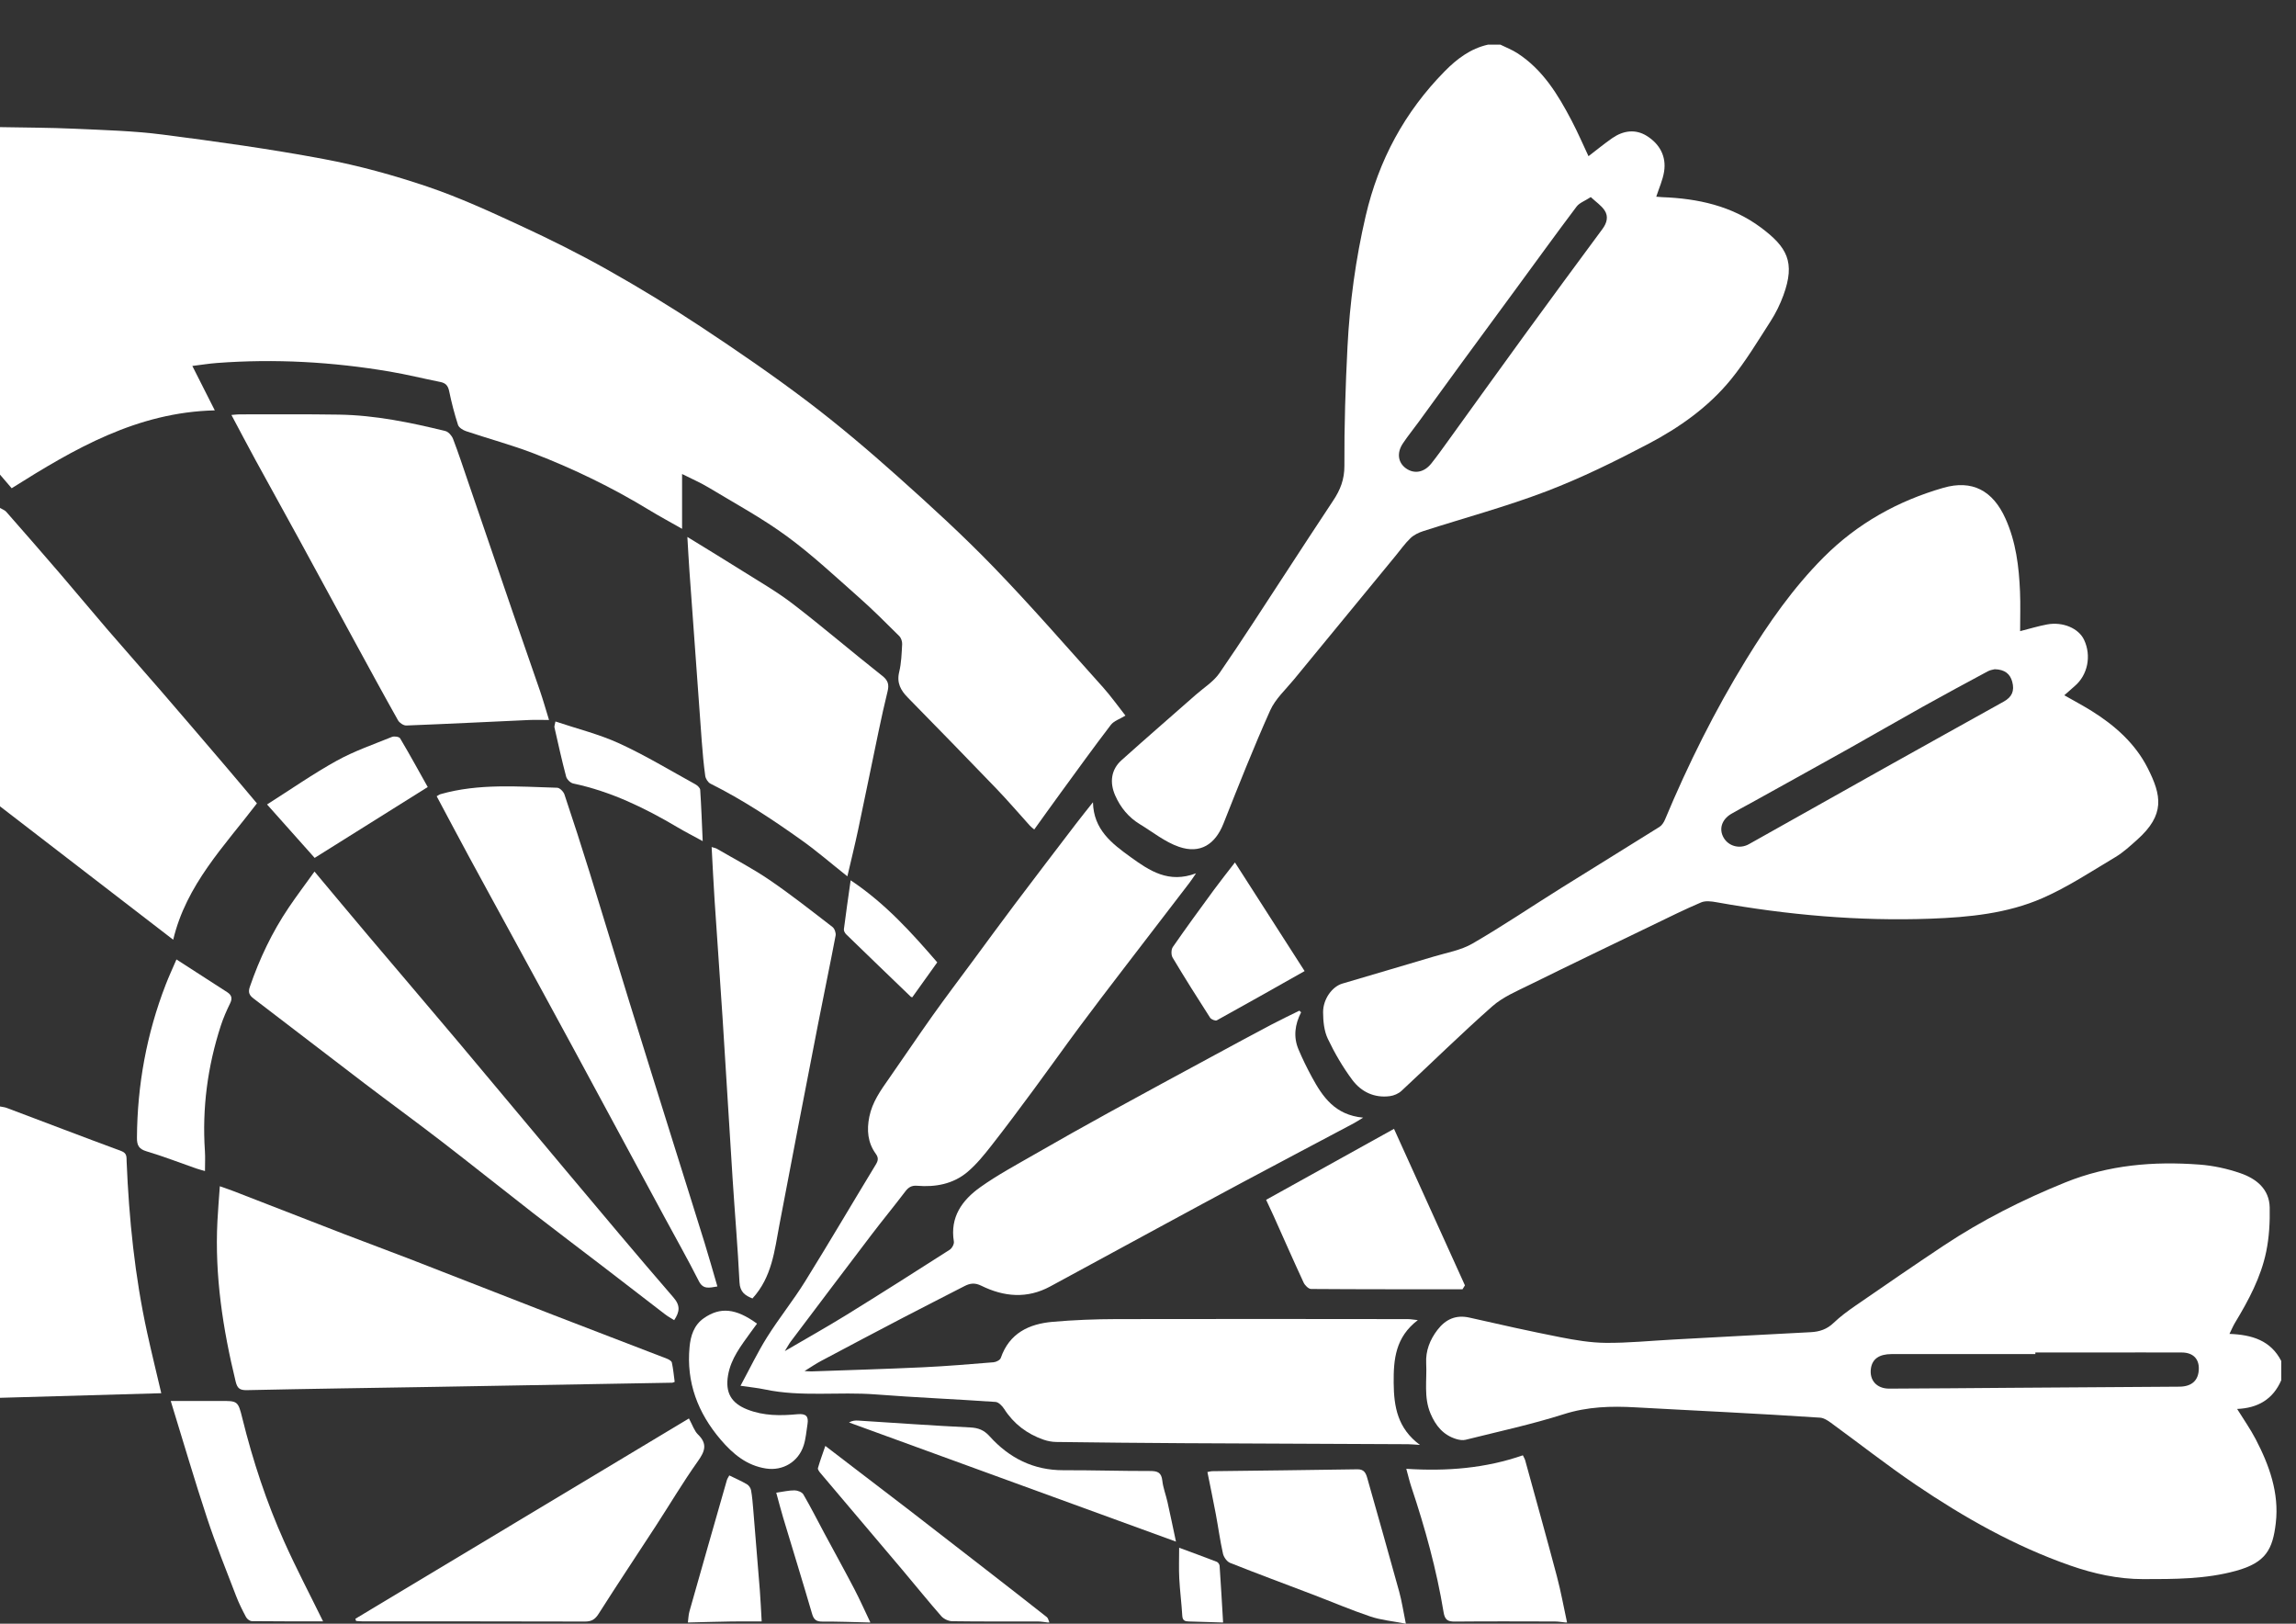 <?xml version="1.0" encoding="utf-8"?>
<!-- Generator: Adobe Illustrator 16.0.0, SVG Export Plug-In . SVG Version: 6.00 Build 0)  -->
<!DOCTYPE svg PUBLIC "-//W3C//DTD SVG 1.1//EN" "http://www.w3.org/Graphics/SVG/1.1/DTD/svg11.dtd">
<svg version="1.1" id="Layer_1" xmlns="http://www.w3.org/2000/svg" xmlns:xlink="http://www.w3.org/1999/xlink" x="0px" y="0px"
	 width="1683.78px" height="1190.55px" viewBox="0 0 1683.78 1190.55" enable-background="new 0 0 1683.78 1190.55"
	 xml:space="preserve">
<rect x="0" y="0" width="1683.78" height="1190.55" fill="#333333" stroke="none"/>
<g>
	<path fill-rule="evenodd" clip-rule="evenodd" fill="#FFFFFF" d="M0,348.013c2.776,3.24,5.555,6.476,8.565,9.987
		c46.195-29.129,92.077-55.763,148.954-57.103c-5.722-11.312-10.846-21.449-16.471-32.572c6.717-0.827,12.354-1.741,18.027-2.171
		c42.517-3.211,84.783-0.808,126.777,6.297c12.428,2.104,24.688,5.161,37.057,7.627c3.878,0.774,5.651,2.684,6.478,6.698
		c1.719,8.357,3.872,16.666,6.502,24.781c0.648,1.993,3.618,3.826,5.903,4.6c16.605,5.581,33.595,10.122,49.915,16.419
		c29.141,11.254,57.216,24.878,83.956,41.147c7.815,4.754,15.885,9.092,24.544,14.03c0-13.368,0-26.184,0-40.199
		c7.177,3.622,13.619,6.394,19.567,9.982c19.234,11.597,39.106,22.368,57.17,35.585c18.596,13.614,35.527,29.516,52.846,44.813
		c10.26,9.054,19.933,18.784,29.656,28.423c1.378,1.369,2.258,3.99,2.152,5.963c-0.377,6.833-0.58,13.803-2.176,20.404
		c-1.932,7.96,1.074,13.401,6.283,18.716c21.749,22.199,43.473,44.429,65.007,66.84c8.456,8.797,16.383,18.098,24.573,27.146
		c0.829,0.914,1.857,1.654,3.165,2.801c6.534-9.068,12.812-17.89,19.2-26.629c12.241-16.758,24.37-33.607,36.979-50.082
		c2.273-2.965,6.652-4.31,10.727-6.814c-5.532-7.008-10.683-14.311-16.612-20.912c-26.445-29.443-52.416-59.361-79.913-87.798
		c-22.438-23.205-46.349-45.07-70.448-66.582c-21.372-19.079-43.275-37.684-66.098-54.984
		c-25.381-19.234-51.709-37.278-78.285-54.843c-22.295-14.731-45.186-28.66-68.472-41.766
		c-20.663-11.627-41.955-22.242-63.481-32.195c-22.489-10.403-45.127-20.837-68.54-28.762
		c-24.844-8.405-50.389-15.439-76.155-20.267c-39.067-7.322-78.512-12.823-117.949-17.896c-21.425-2.757-43.153-3.332-64.768-4.314
		C36.444,93.556,18.212,93.566,0,93.21C0,178.143,0,263.073,0,348.013z"/>
	<path fill-rule="evenodd" clip-rule="evenodd" fill="#FFFFFF" d="M1100.291,32.726c4.179,2.07,8.604,3.763,12.497,6.282
		c18.663,12.074,29.772,30.372,39.765,49.434c4.589,8.747,8.502,17.858,12.376,26.08c5.934-4.536,11.51-9.126,17.42-13.242
		c8.053-5.591,17.067-6.833,25.405-1.586c9.3,5.852,14.432,14.896,12.599,26.228c-0.991,6.151-3.705,12.028-5.731,18.305
		c1.393,0.111,2.834,0.276,4.275,0.332c26.16,0.96,51.188,6.391,72.486,22.297c19.045,14.233,25.449,25.202,16.463,49.717
		c-2.413,6.572-5.566,13.034-9.354,18.915c-9.377,14.562-18.339,29.555-29.255,42.922c-16.414,20.095-37.616,35.063-60.376,47.028
		c-24.38,12.816-49.272,25.071-74.973,34.869c-29.511,11.245-60.173,19.461-90.278,29.168c-3.309,1.068-6.767,2.757-9.232,5.117
		c-3.99,3.821-7.221,8.435-10.751,12.729c-24.883,30.251-49.795,60.478-74.619,90.777c-6.094,7.438-13.706,14.301-17.527,22.817
		c-12.23,27.299-23.238,55.156-34.26,82.979c-6.031,15.226-17.01,22.393-32.631,17.015c-10.233-3.525-19.186-10.824-28.637-16.55
		c-8.309-5.044-14.207-12.207-18.126-21.096c-4.242-9.62-2.972-19.026,4.609-25.826c18.002-16.141,36.288-31.975,54.434-47.954
		c5.92-5.214,13.063-9.625,17.43-15.94c16.555-23.935,32.21-48.489,48.18-72.825c11.742-17.894,23.34-35.885,35.218-53.683
		c5.194-7.791,8.266-15.481,8.217-25.468c-0.141-29.115,0.788-58.263,2.273-87.354c1.658-32.287,5.968-64.192,13.333-95.85
		c9.547-41.017,28.588-76.264,57.953-106.101c8.919-9.065,18.959-16.683,31.809-19.536
		C1094.285,32.726,1097.283,32.726,1100.291,32.726z M1156.194,151.48c-14.915,19.795-29.443,39.885-44.103,59.869
		c-13.271,18.087-26.585,36.146-39.832,54.249c-10.731,14.673-21.391,29.4-32.103,44.088c-3.777,5.17-7.83,10.156-11.375,15.48
		c-4.609,6.926-3.545,14.064,2.277,18.233c6.036,4.323,13.271,3.1,18.558-3.507c4.27-5.339,8.227-10.935,12.24-16.472
		c18.658-25.811,37.21-51.705,55.961-77.458c18.997-26.097,38.134-52.097,57.339-78.048c3.288-4.439,4.546-9.179,1.576-13.657
		c-2.374-3.584-6.282-6.147-10.117-9.74C1162.234,147.365,1158.273,148.714,1156.194,151.48z"/>
	<path fill-rule="evenodd" clip-rule="evenodd" fill="#FFFFFF" d="M1672.952,1012.048c-6.069,14.05-17.29,20.424-32.341,21.038
		c4.73,7.627,9.644,14.586,13.557,22.072c10.04,19.225,17.353,39.557,14.804,61.508c-2.259,19.438-7.288,29.053-29.086,35.088
		c-22.314,6.181-45.311,6.099-68.235,6.104c-18.421,0-36.199-3.956-53.421-9.963c-40.688-14.199-77.933-35.281-113.445-59.327
		c-21.231-14.388-41.428-30.299-62.175-45.403c-2.322-1.688-5.156-3.506-7.859-3.689c-23.089-1.567-46.196-2.811-69.299-4.072
		c-22.049-1.209-44.098-2.234-66.137-3.496c-17.778-1.016-35.072-0.532-52.527,5.024c-23.601,7.511-47.928,12.739-71.988,18.76
		c-2.123,0.527-4.7,0.111-6.862-0.552c-9.518-2.892-15.089-9.754-18.876-18.696c-5.083-12.009-2.524-24.55-3.163-36.857
		c-0.479-9.131,2.762-17.295,8.256-24.462c5.943-7.753,13.479-11.288,23.582-8.991c22.087,5.025,44.213,9.973,66.445,14.335
		c11.046,2.167,22.354,4.077,33.555,4.154c16.255,0.121,32.514-1.519,48.769-2.403c33.811-1.828,67.616-3.695,101.427-5.427
		c6.438-0.334,11.849-2.133,16.681-6.751c4.928-4.706,10.494-8.816,16.124-12.7c21.474-14.799,42.946-29.598,64.666-44.025
		c28.061-18.624,57.934-33.689,89.196-46.336c31.837-12.869,64.768-15.602,98.384-13.077c10.128,0.759,20.414,2.993,30.015,6.315
		c11.588,4,21.227,11.545,21.497,25.178c0.218,10.79-0.392,21.842-2.568,32.37c-3.893,18.837-12.951,35.711-22.852,52.087
		c-1.46,2.423-2.544,5.073-4.086,8.192c16.593,0.614,30.227,4.821,37.965,19.843
		C1672.952,1002.607,1672.952,1007.322,1672.952,1012.048z M1387.233,992.857c-9.141,0.01-14.194,3.579-15.19,10.563
		c-1.229,8.57,4.212,14.799,13.449,14.766c29.787-0.098,59.568-0.396,89.346-0.605c41.143-0.28,82.285-0.541,123.422-0.831
		c9.103-0.063,14.03-4.58,14.253-12.938c0.198-7.56-4.3-12.091-12.521-12.12c-19.925-0.086-39.855-0.014-59.786-0.004
		c-15.854,0-31.711,0-47.574,0c0,0.387,0,0.769,0,1.155C1457.5,992.843,1422.369,992.828,1387.233,992.857z"/>
	<path fill-rule="evenodd" clip-rule="evenodd" fill="#FFFFFF" d="M0,591.232c41.853,32.225,83.707,64.443,127.023,97.8
		c9.599-40.397,37.487-68.627,61.392-99.966c-7.831-9.286-15.347-18.281-22.958-27.19c-15.71-18.39-31.416-36.772-47.227-55.073
		c-13.133-15.205-26.496-30.212-39.607-45.437C67.172,448.071,56,434.544,44.568,421.234c-13.233-15.403-26.59-30.71-39.998-45.974
		c-1.125-1.277-3.026-1.881-4.57-2.8C0,445.387,0,518.309,0,591.232z"/>
	<path fill-rule="evenodd" clip-rule="evenodd" fill="#FFFFFF" d="M0,1024.917c39.374-1.122,78.746-2.243,118.276-3.37
		c-3.606-15.395-7.182-29.869-10.364-44.422c-9.038-41.336-13.311-83.257-15.048-125.473c-0.131-3.124,0.43-6.069-3.889-7.66
		c-28.075-10.369-56.022-21.087-84.03-31.63c-1.56-0.59-3.294-0.721-4.945-1.073C0,882.503,0,953.713,0,1024.917z"/>
	<path fill-rule="evenodd" clip-rule="evenodd" fill="#FFFFFF" d="M1149.196,1189.637c-2.452-11.259-4.479-22.619-7.424-33.743
		c-7.56-28.524-15.515-56.938-23.34-85.385c-0.213-0.798-0.711-1.519-1.64-3.434c-27.281,9.489-55.642,11.844-85.486,9.899
		c1.461,5.281,2.394,9.378,3.719,13.339c10.06,30.067,18.489,60.575,23.645,91.875c0.914,5.576,3.086,6.854,8.28,6.81
		c24.452-0.232,48.899-0.121,73.352-0.067c2.534,0.01,5.068,0.459,7.603,0.706
		C1148.33,1189.637,1148.761,1189.637,1149.196,1189.637z"/>
	<path fill-rule="evenodd" clip-rule="evenodd" fill="#FFFFFF" d="M769.561,1189.637c-0.595-1.32-0.83-3.101-1.835-3.894
		c-14.949-11.796-29.992-23.479-45.033-35.155c-18.583-14.426-37.167-28.857-55.799-43.227
		c-13.892-10.707-27.864-21.318-41.797-31.982c-6.428-4.918-12.848-9.842-19.834-15.195c-2.031,5.934-3.944,11.036-5.419,16.255
		c-0.278,0.986,0.975,2.646,1.864,3.699c20.15,23.853,40.374,47.647,60.521,71.5c9.38,11.109,18.475,22.445,28.058,33.37
		c1.804,2.061,5.289,3.686,8.019,3.725c21.007,0.305,42.013,0.145,63.022,0.198c2.319,0.01,4.631,0.459,6.945,0.706
		C768.702,1189.637,769.132,1189.637,769.561,1189.637z"/>
	<path fill-rule="evenodd" clip-rule="evenodd" fill="#FFFFFF" d="M505.746,1189.637c10.238-0.247,20.472-0.547,30.708-0.716
		c7.049-0.111,14.095-0.02,22.124-0.02c-0.462-7.946-0.764-15.312-1.337-22.658c-1.552-19.848-3.197-39.691-4.853-59.534
		c-0.389-4.687-0.759-9.393-1.594-14.006c-0.288-1.621-1.603-3.555-3.015-4.382c-4.034-2.37-8.353-4.231-12.947-6.485
		c-0.708,1.349-1.463,2.34-1.782,3.467c-9.187,32.041-18.354,64.091-27.429,96.165c-0.74,2.622-0.788,5.441-1.158,8.169
		C504.89,1189.637,505.32,1189.637,505.746,1189.637z"/>
	<path fill-rule="evenodd" clip-rule="evenodd" fill="#FFFFFF" d="M638.296,1189.637c-3.925-8.222-7.615-16.555-11.827-24.627
		c-7.095-13.595-14.538-27.016-21.797-40.533c-5.151-9.585-10.04-19.32-15.52-28.713c-1.006-1.727-4.254-2.974-6.476-2.988
		c-4.193-0.02-8.386,1.011-13.411,1.717c1.801,6.533,3.313,12.468,5.073,18.33c7.07,23.509,14.344,46.97,21.222,70.537
		c1.262,4.323,3.182,5.678,7.554,5.644c11.297-0.063,22.597,0.387,33.897,0.634C637.438,1189.637,637.868,1189.637,638.296,1189.637
		z"/>
	<path fill-rule="evenodd" clip-rule="evenodd" fill="#FFFFFF" d="M896.964,1189.637c-0.827-13.866-1.61-27.727-2.559-41.588
		c-0.067-1.029-1.117-2.524-2.064-2.887c-9.093-3.53-18.253-6.849-27.601-10.311c0,8.081-0.301,15.263,0.077,22.416
		c0.483,9.179,1.678,18.324,2.22,27.504c0.218,3.632,2.104,4.082,4.986,4.145c7.883,0.174,15.766,0.469,23.649,0.721
		C896.104,1189.637,896.533,1189.637,896.964,1189.637z"/>
	<path fill-rule="evenodd" clip-rule="evenodd" fill="#FFFFFF" d="M877.121,640.34c-20.124,7.613-34.087-1.871-48.021-11.926
		c-13.808-9.968-27.115-20.114-27.577-40.17c-4.121,5.213-8.313,10.378-12.347,15.665c-15.06,19.718-30.14,39.426-45.074,59.245
		c-10.427,13.841-20.636,27.847-30.933,41.785c-9.792,13.251-19.742,26.387-29.291,39.808
		c-10.795,15.172-21.142,30.662-31.833,45.906c-6.159,8.777-12.364,17.405-14.545,28.282c-1.942,9.697-1.173,18.838,4.701,26.978
		c2.142,2.969,1.898,4.967,0.087,7.945c-17.333,28.524-34.222,57.33-51.831,85.675c-8.681,13.978-19.084,26.876-27.843,40.809
		c-7.003,11.129-12.697,23.084-19.56,35.755c6.94,1.025,12.432,1.543,17.8,2.68c26.919,5.688,54.256,1.553,81.347,3.661
		c29.254,2.282,58.601,3.458,87.875,5.503c2.263,0.165,4.928,2.941,6.359,5.176c6.984,10.91,16.678,18.218,28.732,22.464
		c2.979,1.05,6.253,1.679,9.402,1.717c31.09,0.401,62.18,0.726,93.274,0.896c54.877,0.309,109.75,0.483,164.627,0.744
		c2.308,0.01,4.614,0.262,8.855,0.522c-16.424-12.105-19.113-28.021-19.263-45.466c-0.146-17.28,1.243-33.481,17.705-46.047
		c-3.506-0.362-5.445-0.744-7.38-0.744c-71.181-0.054-142.361-0.184-213.542-0.005c-15.636,0.044-31.315,0.638-46.886,2.002
		c-17.425,1.533-31.767,8.343-38.04,26.522c-0.52,1.509-3.383,2.975-5.267,3.134c-17.288,1.417-34.582,2.873-51.903,3.681
		c-27.189,1.267-54.403,2.061-81.61,3.022c-1.18,0.044-2.373-0.111-5.124-0.261c4.853-2.994,8.309-5.383,12.001-7.342
		c20.206-10.751,40.439-21.444,60.722-32.031c14.794-7.723,29.695-15.229,44.521-22.885c4.14-2.133,7.639-2.65,12.439-0.281
		c16.545,8.145,33.559,9.688,50.464,0.518c27.059-14.673,54.108-29.385,81.174-44.044c20.128-10.9,40.247-21.816,60.438-32.601
		c27.006-14.413,54.08-28.694,81.114-43.049c1.766-0.942,3.429-2.064,6.785-4.091c-20.607-1.882-29.704-15.22-37.611-29.787
		c-3.569-6.582-6.877-13.324-9.789-20.216c-3.869-9.146-2.684-18.311,1.906-27.229c-0.421-0.4-0.847-0.803-1.268-1.204
		c-6.718,3.327-13.503,6.529-20.134,10.026c-13.991,7.39-27.92,14.905-41.829,22.439c-25.946,14.045-51.913,28.041-77.769,42.255
		c-18.185,9.997-36.282,20.168-54.268,30.522c-13.522,7.786-27.373,15.195-40.044,24.225c-13.222,9.421-22.302,21.889-19.331,39.846
		c0.307,1.828-1.388,4.919-3.069,5.992c-25.224,16.145-50.508,32.21-75.985,47.952c-14.175,8.764-28.734,16.894-44.948,26.378
		c2.108-3.4,3.105-5.33,4.391-7.042c19.703-26.116,39.387-52.257,59.196-78.285c8.164-10.722,16.743-21.12,24.878-31.856
		c2.326-3.076,4.73-4.372,8.582-4.063c13.472,1.121,26.363-1.253,36.855-10.055c6.606-5.543,12.188-12.453,17.551-19.287
		c10.691-13.624,21.019-27.548,31.32-41.481c11.191-15.142,22.071-30.521,33.303-45.64c10.705-14.422,21.643-28.675,32.561-42.941
		c15.987-20.907,32.053-41.752,48.067-62.645C873.609,645.602,874.818,643.682,877.121,640.34z"/>
	<path fill-rule="evenodd" clip-rule="evenodd" fill="#FFFFFF" d="M1534.121,521.428c16.956,10.616,31.779,23.775,40.881,41.721
		c10.19,20.1,12.923,34.207-7.752,52.619c-5.088,4.541-10.205,9.275-16.013,12.738c-17.614,10.476-34.875,21.957-53.563,30.105
		c-25.743,11.221-53.75,13.958-81.651,14.993c-52.855,1.958-105.252-2.742-157.28-12.062c-3.651-0.658-8.014-1.225-11.211,0.125
		c-11.999,5.083-23.684,10.911-35.426,16.579c-30.038,14.499-60.115,28.931-90.027,43.69c-9.547,4.716-19.839,9.006-27.669,15.893
		c-22.773,20.075-44.421,41.418-66.683,62.078c-2.171,2.003-5.489,3.42-8.444,3.816c-11.418,1.514-21.037-3.144-27.562-11.897
		c-6.979-9.362-12.971-19.664-17.991-30.217c-2.718-5.717-3.391-12.816-3.438-19.302c-0.077-9.711,6.64-18.891,14.103-21.101
		c22.334-6.636,44.702-13.121,67.017-19.814c9.585-2.883,19.94-4.618,28.413-9.527c22.188-12.851,43.474-27.248,65.227-40.857
		c23.94-14.973,48.025-29.714,71.945-44.721c1.789-1.122,3.196-3.361,4.048-5.393c16.941-40.519,36.451-79.695,59.447-117.162
		c16.512-26.899,34.464-52.628,56.798-75.049c24.713-24.815,54.384-41.346,87.856-51.004c21.153-6.099,36.286,2.002,45.528,22.47
		c7.758,17.173,9.938,35.314,10.708,53.76c0.401,9.557,0.072,19.152,0.072,28.868c6.988-1.766,13.31-3.714,19.766-4.919
		c11.598-2.152,23.171,2.854,27.132,11.259c5.547,11.757,2.675,25.85-6.862,33.936c-2.563,2.172-5.04,4.44-7.632,6.737
		C1520.918,513.83,1527.67,517.395,1534.121,521.428z M1457.857,492.178c-15.81,8.493-31.609,16.995-47.279,25.739
		c-18.484,10.306-36.785,20.941-55.25,31.278c-23.684,13.261-47.448,26.368-71.181,39.542c-4.86,2.693-9.817,5.223-14.591,8.057
		c-6.998,4.154-9.136,11.255-5.479,17.483c3.71,6.355,11.888,8.415,18.514,4.687c33.172-18.634,66.319-37.303,99.525-55.874
		c29.091-16.286,58.254-32.454,87.373-48.68c5.948-3.313,8.009-7.776,6.195-14.533c-1.567-5.799-5.509-8.996-12.851-9.174
		C1461.887,490.974,1459.672,491.201,1457.857,492.178z"/>
	<path fill-rule="evenodd" clip-rule="evenodd" fill="#FFFFFF" d="M169.724,304.264c6.219,11.67,11.845,22.431,17.662,33.08
		c10.669,19.534,21.495,38.976,32.167,58.51c13.741,25.144,27.375,50.346,41.088,75.509c10.341,18.963,20.645,37.956,31.239,56.778
		c1.058,1.881,4.066,3.898,6.089,3.821c29.949-1.146,59.883-2.665,89.824-4.019c4.455-0.203,8.921-0.034,14.835-0.034
		c-2.35-7.607-4.271-14.446-6.565-21.158c-6.505-19.012-13.208-37.96-19.742-56.972c-11.051-32.152-22.022-64.328-33.037-96.494
		c-3.608-10.519-7.061-21.091-11.034-31.465c-0.902-2.355-3.386-5.208-5.648-5.77c-25.597-6.277-51.418-11.602-77.895-12.028
		c-24.425-0.392-48.861-0.169-73.289-0.193C173.949,303.829,172.478,304.046,169.724,304.264z"/>
	<path fill-rule="evenodd" clip-rule="evenodd" fill="#FFFFFF" d="M161.209,869.793c-0.657,9.455-1.351,17.531-1.763,25.628
		c-2.038,39.962,3.98,78.986,13.39,117.657c1.188,4.87,3.03,6.336,8.209,6.225c45.662-1.002,91.337-1.611,137.006-2.39
		c58.319-0.991,116.632-2.026,174.946-3.066c0.392-0.009,0.783-0.261,1.785-0.614c-0.626-4.643-1.049-9.474-2.075-14.175
		c-0.256-1.185-2.283-2.321-3.729-2.878c-27.528-10.645-55.124-21.12-82.64-31.793c-35.08-13.605-70.087-27.394-105.165-40.998
		c-16.159-6.268-32.438-12.221-48.604-18.455c-27.117-10.461-54.185-21.038-81.284-31.547
		C168.353,872.25,165.364,871.273,161.209,869.793z"/>
	<path fill-rule="evenodd" clip-rule="evenodd" fill="#FFFFFF" d="M494.409,967.979c4-6.104,4.718-10.582-0.518-16.632
		c-26.609-30.725-52.672-61.919-78.827-93.036c-26.285-31.276-52.387-62.722-78.691-93.983
		c-22.034-26.184-44.282-52.184-66.375-78.314c-12.95-15.32-25.784-30.744-39.363-46.95c-6.643,9.247-13.059,17.729-18.996,26.536
		c-12.134,18.001-21.354,37.448-28.416,57.982c-1.402,4.077-0.4,6.176,2.781,8.604c27.057,20.588,53.951,41.389,81.004,61.972
		c18.718,14.253,37.75,28.084,56.386,42.434c22.704,17.488,45.077,35.406,67.71,52.986c16.896,13.121,34.004,25.971,50.982,38.99
		c15.275,11.714,30.483,23.515,45.768,35.223C489.849,965.324,492.093,966.51,494.409,967.979z"/>
	<path fill-rule="evenodd" clip-rule="evenodd" fill="#FFFFFF" d="M504.087,393.721c0.554,9.189,0.962,17.261,1.538,25.323
		c2.967,41.437,5.944,82.869,8.996,124.302c0.634,8.529,1.388,17.065,2.568,25.533c0.288,2.09,2.002,4.817,3.823,5.722
		c23.589,11.786,45.507,26.266,66.905,41.52c11.276,8.038,21.8,17.145,33.503,26.435c2.742-11.8,5.506-22.875,7.871-34.027
		c5.1-24.032,9.956-48.116,14.997-72.155c2.063-9.832,4.215-19.65,6.614-29.4c1.195-4.851,0.508-7.975-3.881-11.433
		c-21.998-17.318-43.258-35.576-65.438-52.638c-11.827-9.103-24.921-16.564-37.581-24.564
		C531.213,410.266,518.259,402.445,504.087,393.721z"/>
	<path fill-rule="evenodd" clip-rule="evenodd" fill="#FFFFFF" d="M526.102,943.266c-3.284-11.22-6.205-21.676-9.412-32.035
		c-7.206-23.287-14.577-46.516-21.848-69.783c-11.165-35.721-22.366-71.422-33.426-107.162
		c-9.735-31.46-19.214-62.992-28.974-94.438c-5.958-19.186-12.12-38.304-18.508-57.344c-0.692-2.065-3.441-4.851-5.301-4.904
		c-28.655-0.817-57.438-3.317-85.605,4.711c-0.791,0.228-1.481,0.793-2.788,1.514c7.886,14.774,15.631,29.443,23.529,44.034
		c10.282,19.002,20.697,37.941,31.034,56.914c15.447,28.35,30.933,56.686,46.303,85.075c22.204,41.012,44.315,82.071,66.475,123.107
		c8.331,15.433,16.97,30.706,24.892,46.356C515.611,945.52,519.848,944.33,526.102,943.266z"/>
	<path fill-rule="evenodd" clip-rule="evenodd" fill="#FFFFFF" d="M551.821,952.059c14.342-15.689,16.177-35.059,19.747-53.925
		c9.295-49.161,18.833-98.269,28.379-147.386c4.2-21.6,8.749-43.13,12.845-64.748c0.368-1.935-0.745-5.117-2.271-6.293
		c-15.249-11.732-30.372-23.688-46.252-34.521c-12.306-8.401-25.625-15.308-38.516-22.833c-0.861-0.502-1.93-0.652-3.874-1.276
		c0.74,13.464,1.323,26.223,2.162,38.961c1.913,29.062,4.039,58.108,5.91,87.175c2.52,39.111,4.807,78.241,7.322,117.353
		c1.62,25.221,3.801,50.403,5.034,75.635C542.661,947.565,546.694,950.003,551.821,952.059z"/>
	<path fill-rule="evenodd" clip-rule="evenodd" fill="#FFFFFF" d="M261.131,1188.543c1.66,0.107,3.321,0.305,4.98,0.305
		c54.258,0.016,108.518-0.043,162.781,0.126c4.88,0.015,7.486-1.528,10.146-5.726c13.633-21.488,27.79-42.646,41.665-63.989
		c10.381-15.965,20.109-32.384,31.126-47.898c5.16-7.269,7.124-12.633,0.073-19.524c-2.771-2.703-4.034-6.959-6.679-11.776
		c-81.743,49.079-163.171,97.974-244.607,146.868C260.79,1187.465,260.961,1188.007,261.131,1188.543z"/>
	<path fill-rule="evenodd" clip-rule="evenodd" fill="#FFFFFF" d="M885.463,1079.345c2.085,10.403,4.228,20.573,6.147,30.798
		c1.813,9.658,3.114,19.422,5.257,29.013c0.575,2.583,2.893,5.866,5.224,6.795c20.056,7.976,40.306,15.452,60.468,23.146
		c14.166,5.407,28.138,11.37,42.487,16.202c7.665,2.587,15.954,3.308,25.941,5.252c-1.935-9.46-2.975-16.56-4.865-23.432
		c-7.656-27.795-15.568-55.521-23.407-83.267c-1.025-3.632-2.288-6.597-7.216-6.515c-35.562,0.59-71.128,0.934-106.694,1.388
		C887.988,1078.735,887.176,1079.016,885.463,1079.345z"/>
	<path fill-rule="evenodd" clip-rule="evenodd" fill="#FFFFFF" d="M1074.311,942.473c-17.145-37.819-34.284-75.648-52.014-114.77
		c-32.074,17.793-62.736,34.812-93.786,52.043c2.036,4.367,3.777,7.984,5.417,11.641c7.337,16.348,14.533,32.757,22.073,49.017
		c0.947,2.046,3.598,4.7,5.479,4.715c37.021,0.28,74.043,0.208,111.065,0.208C1073.136,944.374,1073.721,943.421,1074.311,942.473z"
		/>
	<path fill-rule="evenodd" clip-rule="evenodd" fill="#FFFFFF" d="M236.919,1188.819c-9.826-20.037-19.75-38.928-28.46-58.369
		c-13.041-29.091-23.01-59.308-30.674-90.279c-3.242-13.102-3.427-13.01-16.646-12.942c-11.519,0.059-23.037,0.006-35.928,0.006
		c9.275,30.076,17.469,58.156,26.648,85.906c6.365,19.249,13.995,38.081,21.258,57.016c2.057,5.368,4.649,10.553,7.362,15.626
		c0.735,1.383,2.8,2.887,4.271,2.901C202.064,1188.887,219.378,1188.819,236.919,1188.819z"/>
	<path fill-rule="evenodd" clip-rule="evenodd" fill="#FFFFFF" d="M129.407,703.497c-2.901,6.757-5.592,12.526-7.886,18.46
		c-13.984,36.104-20.835,73.546-21.091,112.266c-0.037,5.527,1.348,8.274,7.047,9.967c12.279,3.652,24.25,8.338,36.358,12.556
		c1.964,0.682,4,1.175,6.483,1.896c0-5.339,0.267-10.002-0.045-14.64c-2.108-31.373,1.942-61.962,11.618-91.816
		c1.839-5.673,4.259-11.196,6.888-16.56c1.787-3.637,1.032-6.055-2.105-8.092C154.66,719.767,142.626,712.019,129.407,703.497z"/>
	<path fill-rule="evenodd" clip-rule="evenodd" fill="#FFFFFF" d="M956.74,712.028c-17.125-26.696-33.806-52.696-51.09-79.648
		c-5.649,7.337-10.572,13.488-15.225,19.829c-10.234,13.972-20.478,27.938-30.329,42.172c-1.262,1.818-1.311,5.828-0.149,7.768
		c8.874,14.861,18.121,29.506,27.484,44.068c0.803,1.247,3.889,2.485,4.914,1.924C913.654,736.394,934.822,724.391,956.74,712.028z"
		/>
	<path fill-rule="evenodd" clip-rule="evenodd" fill="#FFFFFF" d="M862.404,1130.367c-2.336-10.943-4.218-20.09-6.259-29.196
		c-1.17-5.198-3.187-10.286-3.758-15.534c-0.647-5.924-3.448-7.065-8.864-7.051c-21.214,0.043-42.418-0.639-63.623-0.571
		c-22.024,0.059-39.783-8.933-54.188-24.916c-4.104-4.552-8.268-6.171-14.337-6.462c-27.364-1.32-54.694-3.308-82.036-5.024
		c-2.102-0.126-4.215-0.015-6.72,1.383C701.886,1071.878,781.15,1100.76,862.404,1130.367z"/>
	<path fill-rule="evenodd" clip-rule="evenodd" fill="#FFFFFF" d="M195.837,589.854c12.305,13.812,23.657,26.546,34.914,39.179
		c27.768-17.401,55.195-34.58,82.928-51.957c-6.494-11.587-13.162-23.77-20.247-35.704c-0.698-1.176-4.321-1.727-5.97-1.055
		c-13.642,5.542-27.715,10.386-40.532,17.481C229.603,567.39,213.282,578.793,195.837,589.854z"/>
	<path fill-rule="evenodd" clip-rule="evenodd" fill="#FFFFFF" d="M555.163,970.538c-15.548-11.331-26.989-12.328-38.932-4.053
		c-7.431,5.16-9.764,13.087-10.536,21.14c-2.483,25.884,6.033,48.29,22.771,67.926c8.979,10.528,19.149,19.04,33.274,21.207
		c12.412,1.91,23.715-4.895,27.603-16.821c1.632-5.01,2-10.446,2.841-15.703c0.924-5.799-1.098-7.864-7.383-7.278
		c-12.364,1.165-24.701,1.271-36.705-3.453c-11.882-4.667-16.337-12.41-14.182-25.071c2.106-12.376,9.576-21.706,16.509-31.417
		C551.894,974.949,553.415,972.922,555.163,970.538z"/>
	<path fill-rule="evenodd" clip-rule="evenodd" fill="#FFFFFF" d="M515.326,616.739c-0.604-13.464-1.025-25.55-1.833-37.612
		c-0.097-1.446-2.031-3.23-3.555-4.067c-18.487-10.17-36.611-21.163-55.748-29.943c-14.758-6.771-30.816-10.717-46.849-16.1
		c-0.496,2.684-0.909,3.531-0.747,4.246c2.754,12.076,5.402,24.184,8.572,36.144c0.542,2.061,3.153,4.643,5.207,5.073
		c27.545,5.818,52.406,17.855,76.401,32.069C502.399,609.886,508.236,612.86,515.326,616.739z"/>
	<path fill-rule="evenodd" clip-rule="evenodd" fill="#FFFFFF" d="M623.829,645.457c-1.853,13.135-3.526,24.506-4.958,35.909
		c-0.155,1.194,0.81,2.878,1.77,3.807c15.737,15.297,31.557,30.507,47.367,45.731c0.136,0.126,0.387,0.141,1.011,0.344
		c5.869-8.207,11.817-16.53,18.315-25.618C668.642,684.031,649.553,662.646,623.829,645.457z"/>
</g>
</svg>
